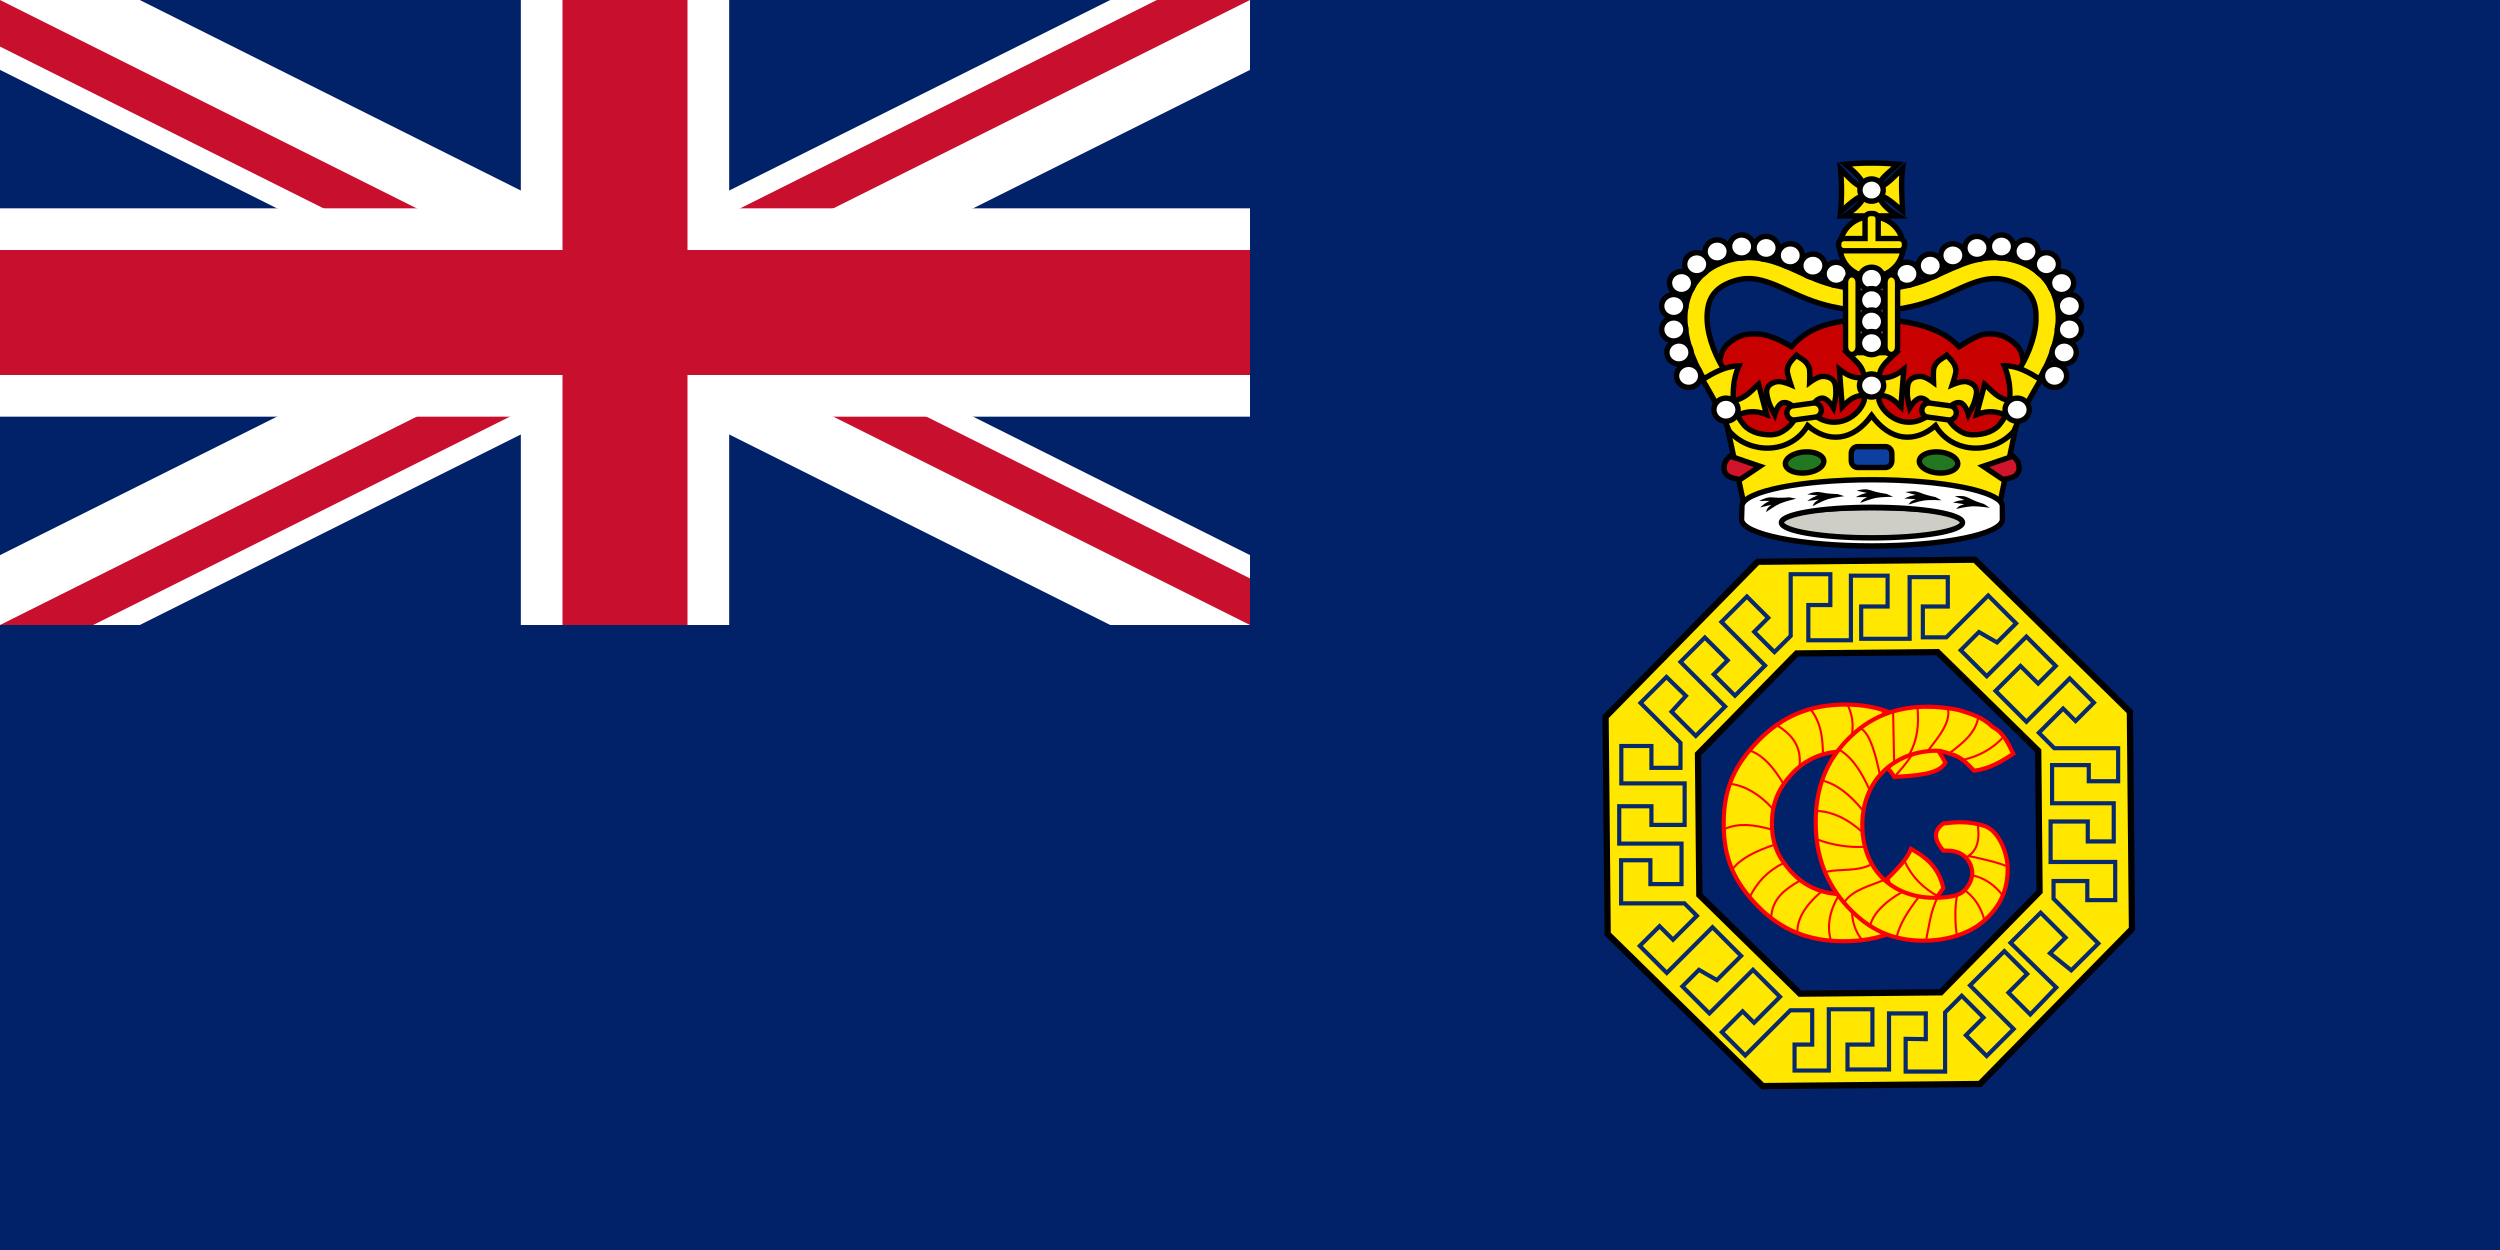 <?xml version="1.0" encoding="UTF-8"?>
<svg id="svg18" width="1200" height="600" version="1.1" viewBox="0 0 120 60" xmlns="http://www.w3.org/2000/svg" xmlns:cc="http://creativecommons.org/ns#" xmlns:dc="http://purl.org/dc/elements/1.1/" xmlns:rdf="http://www.w3.org/1999/02/22-rdf-syntax-ns#">
 <clipPath id="c1">
  <path id="path2" d="M0,0H60V30H0z"/>
 </clipPath>
 <clipPath id="c2">
  <path id="path5" d="m0 0v15h60v15zm0 30h30v-30h30z"/>
 </clipPath>
 <rect id="rect8" width="120" height="60" fill="#012169"/>
 <path id="path10" d="M0,0 60,30M60,0 0,30" clip-path="url(#c1)" stroke="#fff" stroke-width="6"/>
 <path id="path12" d="M0,0 60,30M60,0 0,30" clip-path="url(#c2)" stroke="#c8102e" stroke-width="4"/>
 <path id="path14" d="M0,15H60M30,0V30" stroke="#fff" stroke-width="10"/>
 <path id="path16" d="M0,15H60M30,0V30" stroke="#c8102e" stroke-width="6"/>
 <g id="g1209" transform="translate(0,61.176)">
  <g id="g909" transform="matrix(.131 0 0 .131 43.355 -110.606)">
   <g stroke="#000000" stroke-width="1.975">
    <path id="path8159-0-3-9" d="m355.932 541.882 32.665 3.023 13.29-3.023s6.82-10.604 7.569-16.949c0.345-2.923-0.011-5.537-0.11-8.474-0.051-1.52 1.166-2.932 1.158-4.449-0.014-2.627-0.336-5.51-2.081-7.659-1.388-1.71-4.387-3.786-6.733-4.28-6.71-1.412-9.086 0.958-14.832 4.28-7.458-7.934-19.513-9.477-30.455-10.182-1.051-0.068-2.11-0.071-3.161 0-10.547 0.714-20.533 1.769-27.758 10.182-5.746-3.321-10.82-5.692-17.53-4.28-2.347 0.494-5.345 2.57-6.733 4.28-1.745 2.15-2.087 5.033-2.1 7.659-6e-3 1.518 1.225 2.929 1.178 4.449-0.092 2.937-0.455 5.551-0.11 8.474 0.749 6.345 7.569 16.949 7.569 16.949l13.29 3.023 32.665-3.023z" fill="#c80000"/>
    <path id="path4196-6-5" d="m309.583 471.7c-3.204 0.016-6.584 0.604-10.063 2.023-9.683 3.949-13.457 12.83-13.106 21.334 0.35 8.504 4.04 17.146 8.721 23.817l6.783-4.334c-3.925-5.594-7.079-13.312-7.345-19.776-0.266-6.463 1.542-11.18 8.161-13.88 5.827-2.377 10.155-1.627 15.351 0.293 5.196 1.92 10.858 5.277 17.852 7.353 11.001 3.265 17.442 2.388 17.442 2.388v-7.792s-5.734 0.701-14.993-2.047c-5.725-1.699-11.152-4.872-17.341-7.159-3.095-1.143-6.496-2.029-10.099-2.192-0.45-0.02-0.904-0.03-1.362-0.028zm90.462 0c-0.458-2e-3 -0.914 7e-3 -1.364 0.028-3.603 0.162-7.002 1.048-10.097 2.192-6.189 2.287-11.616 5.46-17.341 7.159-9.259 2.748-14.995 2.047-14.995 2.047v7.792s6.441 0.878 17.442-2.388c6.994-2.076 12.656-5.433 17.852-7.353 5.196-1.92 9.524-2.67 15.351-0.293 6.619 2.7 8.427 7.417 8.161 13.88-0.266 6.463-3.42 14.182-7.345 19.776l6.785 4.334c4.681-6.671 8.37-15.313 8.721-23.817 0.35-8.504-3.425-17.385-13.108-21.334-3.479-1.419-6.857-2.007-10.061-2.023z" color="#000000" fill="#ffe700" style="text-decoration-line:none;text-indent:0;text-transform:none"/>
    <path id="path5055-0-2-2-9-3-7-4-9-7-6-73-7" d="m307.211 463.433a4.423 4.224 0 0 0-4.423 4.225 4.423 4.224 0 0 0 4.423 4.225 4.423 4.224 0 0 0 4.425-4.225 4.423 4.224 0 0 0-4.425-4.225zm95.203 0a4.423 4.224 0 0 0-4.423 4.225 4.423 4.224 0 0 0 4.423 4.225 4.423 4.224 0 0 0 4.423-4.225 4.423 4.224 0 0 0-4.423-4.225zm-86.229 0.521a4.423 4.224 0 0 0-4.423 4.223 4.423 4.224 0 0 0 4.423 4.225 4.423 4.224 0 0 0 4.423-4.225 4.423 4.224 0 0 0-4.423-4.223zm77.255 0a4.423 4.224 0 0 0-4.423 4.223 4.423 4.224 0 0 0 4.423 4.225 4.423 4.224 0 0 0 4.425-4.225 4.423 4.224 0 0 0-4.425-4.223zm-95.201 1.297a4.423 4.224 0 0 0-4.423 4.225 4.423 4.224 0 0 0 4.423 4.225 4.423 4.224 0 0 0 4.423-4.225 4.423 4.224 0 0 0-4.423-4.225zm113.148 0a4.423 4.224 0 0 0-4.423 4.225 4.423 4.224 0 0 0 4.423 4.225 4.423 4.224 0 0 0 4.423-4.225 4.423 4.224 0 0 0-4.423-4.225zm-86.364 1.429a4.423 4.224 0 0 0-4.425 4.225 4.423 4.224 0 0 0 4.425 4.223 4.423 4.224 0 0 0 4.423-4.223 4.423 4.224 0 0 0-4.423-4.225zm59.581 0a4.423 4.224 0 0 0-4.425 4.225 4.423 4.224 0 0 0 4.425 4.223 4.423 4.224 0 0 0 4.423-4.223 4.423 4.224 0 0 0-4.423-4.225zm-93.843 3.245a4.423 4.224 0 0 0-4.423 4.225 4.423 4.224 0 0 0 4.423 4.225 4.423 4.224 0 0 0 4.423-4.225 4.423 4.224 0 0 0-4.423-4.225zm128.103 0a4.423 4.224 0 0 0-4.423 4.225 4.423 4.224 0 0 0 4.423 4.225 4.423 4.224 0 0 0 4.423-4.225 4.423 4.224 0 0 0-4.423-4.225zm-85.548 0.521a4.423 4.224 0 0 0-4.425 4.223 4.423 4.224 0 0 0 4.425 4.225 4.423 4.224 0 0 0 4.423-4.225 4.423 4.224 0 0 0-4.423-4.223zm42.995 0a4.423 4.224 0 0 0-4.425 4.223 4.423 4.224 0 0 0 4.425 4.225 4.423 4.224 0 0 0 4.423-4.225 4.423 4.224 0 0 0-4.423-4.223zm-34.466 2.993a4.423 4.224 0 0 0-4.423 4.225 4.423 4.224 0 0 0 4.423 4.225 4.423 4.224 0 0 0 4.425-4.225 4.423 4.224 0 0 0-4.425-4.225zm25.935 0a4.423 4.224 0 0 0-4.423 4.225 4.423 4.224 0 0 0 4.423 4.225 4.423 4.224 0 0 0 4.423-4.225 4.423 4.224 0 0 0-4.423-4.225zm-82.592 3.368a4.423 4.224 0 0 0-4.425 4.225 4.423 4.224 0 0 0 4.425 4.225 4.423 4.224 0 0 0 4.423-4.225 4.423 4.224 0 0 0-4.423-4.225zm139.251 0a4.423 4.224 0 0 0-4.425 4.225 4.423 4.224 0 0 0 4.425 4.225 4.423 4.224 0 0 0 4.423-4.225 4.423 4.224 0 0 0-4.423-4.225zm-142.106 8.44a4.423 4.224 0 0 0-4.425 4.225 4.423 4.224 0 0 0 4.425 4.223 4.423 4.224 0 0 0 4.423-4.223 4.423 4.224 0 0 0-4.423-4.225zm144.961 0a4.423 4.224 0 0 0-4.425 4.225 4.423 4.224 0 0 0 4.425 4.223 4.423 4.224 0 0 0 4.423-4.223 4.423 4.224 0 0 0-4.423-4.225zm-144.961 8.568a4.423 4.224 0 0 0-4.425 4.225 4.423 4.224 0 0 0 4.425 4.225 4.423 4.224 0 0 0 4.423-4.225 4.423 4.224 0 0 0-4.423-4.225zm144.961 0a4.423 4.224 0 0 0-4.423 4.225 4.423 4.224 0 0 0 4.423 4.225 4.423 4.224 0 0 0 4.423-4.225 4.423 4.224 0 0 0-4.423-4.225zm-143.058 8.44a4.423 4.224 0 0 0-4.423 4.225 4.423 4.224 0 0 0 4.423 4.225 4.423 4.224 0 0 0 4.423-4.225 4.423 4.224 0 0 0-4.423-4.225zm141.154 0a4.423 4.224 0 0 0-4.423 4.225 4.423 4.224 0 0 0 4.423 4.225 4.423 4.224 0 0 0 4.425-4.225 4.423 4.224 0 0 0-4.425-4.225zm-137.62 8.568a4.423 4.224 0 0 0-4.423 4.225 4.423 4.224 0 0 0 4.423 4.225 4.423 4.224 0 0 0 4.425-4.225 4.423 4.224 0 0 0-4.425-4.225zm134.086 0a4.423 4.224 0 0 0-4.423 4.225 4.423 4.224 0 0 0 4.423 4.225 4.423 4.224 0 0 0 4.423-4.225 4.423 4.224 0 0 0-4.423-4.225z" fill="#ffffff"/>
   </g>
   <g fill="#ffe700" stroke="#000000">
    <path id="rect3114-3" d="m301.535 531.811c12.346 9.411 21.678 10.186 26.639-1.559 8.88 5.368 17.759 6.442 26.639-1.559 8.88 8.551 17.759 7.806 26.639 1.559 3.198 12.457 12.358 12.388 26.639 1.559l-6.255 29.819-93.837 0.265z" stroke-width="1.975"/>
    <path id="path9959-7-7-9-7-9-2-5" d="m343.307 537.409c-4.094 0.534-8.306-0.954-11.903-4.141-3.082 5.25-8.382 7.954-13.869 8.233-5.406 0.275-10.994-1.806-14.819-6.128-1.166-2.793-2.346-5.428-3.42-7.488-2.091-4.011-6.428-11.47-6.428-11.47 4.359-2.65 8.147-4.781 13.329-5.091-2.226 5.29-2.071 8.989-2.116 12.821 4.665-0.716 6.807-3.872 9.309-6.033l2.962 11.124c-4.67-1.849-7.783-0.924-10.79 0.188 0 0 1.928 3.358 3.385 4.525 1.667 1.335 3.506 2.099 5.713 2.451 2.087 0.334 4.44 0.448 6.347-0.377 4.018-1.739 6.066-5.531 5.501-5.279 0 0 0.403-3.327-0.635-4.525-0.777-0.897-2.372-1.625-3.597-1.32-1.931 0.481-2.962 4.337-2.962 4.337s-1.856-3.282-2.327-5.091c-0.415-1.593-1.035-3.441-0.212-4.902 0.614-1.091 2.039-1.851 3.385-2.074 1.783-0.295 5.078 1.131 5.078 1.131s-0.984-2.956-1.269-4.525c-0.147-0.806 0.072-1.885 0.423-2.64 0.802-1.724 2.078-2.636 2.891-3.622 1.087 0.966 2.426 1.312 3.678 2.808 0.548 0.655 1.058 1.652 1.138 2.466 0.156 1.584 0.018 4.664 0.018 4.664s2.801-2.104 4.61-2.209c1.366-0.079 2.957 0.346 3.853 1.269 1.201 1.236 1.11 3.163 1.147 4.798 0.042 1.857-0.852 5.444-0.852 5.444s-2.063-3.511-4.067-3.555c-1.271-0.028-2.617 1.028-3.122 2.067-0.675 1.389 0.633 4.525 0.633 4.525 7.917 5.507 16.109-0.141 17.789-5.646v-2.074c-3.315 0.407-4.725 0.926-8.04 4.337l-1.058-13.764c3.174 2.557 5.924 3.476 9.098 3.017-0.298-3.999-2.684-5.694-6.347-9.193 5.971-1.426 12.326-1.78 18.103 0-3.664 3.499-6.049 5.194-6.347 9.193 3.174 0.459 5.924-0.46 9.098-3.017l-1.058 13.764c-3.315-3.411-4.725-3.93-8.04-4.337v2.074c1.68 5.505 9.872 11.154 17.789 5.646 0 0 1.308-3.137 0.633-4.525-0.506-1.04-1.851-2.095-3.122-2.067-2.004 0.044-4.067 3.555-4.067 3.555s-0.893-3.588-0.852-5.444c0.037-1.635-0.054-3.562 1.147-4.798 0.896-0.923 2.487-1.348 3.854-1.269 1.809 0.105 4.61 2.209 4.61 2.209s-0.138-3.08 0.018-4.664c0.08-0.814 0.59-1.811 1.138-2.466 1.253-1.496 2.591-1.842 3.678-2.808 0.813 0.986 2.09 1.898 2.891 3.622 0.351 0.755 0.57 1.833 0.423 2.64-0.286 1.569-1.269 4.525-1.269 4.525s3.295-1.426 5.078-1.131c1.346 0.222 2.771 0.983 3.385 2.074 0.823 1.462 0.204 3.309-0.212 4.902-0.472 1.809-2.327 5.091-2.327 5.091s-1.032-3.855-2.962-4.337c-1.224-0.305-2.82 0.423-3.597 1.32-1.038 1.198-0.635 4.525-0.635 4.525-0.565-0.252 1.483 3.54 5.501 5.279 1.907 0.825 4.26 0.711 6.347 0.377 2.206-0.353 4.046-1.116 5.713-2.451 1.457-1.167 3.385-4.525 3.385-4.525-3.008-1.112-6.121-2.038-10.79-0.188l2.962-11.124c2.503 2.161 4.645 5.317 9.309 6.033-0.045-3.832 0.11-7.531-2.116-12.821 5.029 0.017 9.161 2.551 13.329 5.091 0 0-4.337 7.459-6.428 11.47-1.074 2.06-2.254 4.695-3.42 7.488-3.825 4.322-9.413 6.402-14.819 6.128-5.487-0.279-10.788-2.983-13.869-8.233-3.597 3.186-7.809 4.675-11.903 4.141-4.052-0.529-7.988-3.039-11.506-7.846-3.518 4.807-7.454 7.317-11.506 7.846z" stroke-width="1.975"/>
    <path id="rect4084-3-7" d="m333.988 525.002c-0.168-0.012-0.34-8e-3 -0.513 0.016l-7.555 1.029c-1.385 0.189-2.329 1.487-2.116 2.91 0.213 1.423 1.499 2.416 2.885 2.227l7.555-1.029c1.385-0.189 2.329-1.485 2.116-2.908-0.186-1.245-1.195-2.162-2.372-2.245zm41.65 0c-1.177 0.083-2.184 1-2.37 2.245-0.213 1.423 0.731 2.72 2.116 2.908l7.553 1.029c1.385 0.189 2.672-0.806 2.885-2.229 0.213-1.423-0.731-2.72-2.116-2.908l-7.555-1.029c-0.173-0.024-0.345-0.028-0.513-0.016z" stroke-width="1.975"/>
   </g>
   <g stroke="#000000">
    <g>
     <path id="rect4615-0-5-7" d="m349.744 540.97h10.138c1.314 0 2.372 1.09 2.372 2.445v2.773c0 1.354-1.058 2.445-2.372 2.445h-10.138c-1.314 0-2.372-1.09-2.372-2.445v-2.773c0-1.354 1.058-2.445 2.372-2.445z" fill="#0c3fa0" stroke-width="1.975"/>
     <path id="path4613-2-8-0" d="m330.741 542.909a3.845 7.061 84.981 0 0-1.406 0.113 3.845 7.061 84.981 0 0-6.038 4.708 3.845 7.061 84.981 0 0 7.919 2.817 3.845 7.061 84.981 0 0 6.038-4.708 3.845 7.061 84.981 0 0-6.513-2.93zm48.144 0a7.061 3.845 5.019 0 0-6.513 2.93 7.061 3.845 5.019 0 0 6.04 4.708 7.061 3.845 5.019 0 0 7.917-2.817 7.061 3.845 5.019 0 0-6.038-4.708 7.061 3.845 5.019 0 0-1.406-0.113z" fill="#217821" stroke-width="1.975"/>
     <path id="path4611-3-79-1" d="m302.993 544.467s-1.671 1.421-1.986 2.651c-0.436 1.702-0.426 2.879 0.794 4.245 1.088 1.217 4.888 1.651 4.888 1.651l7.216-4.835zm103.643 0-10.914 3.712 7.216 4.835s3.8-0.434 4.888-1.651c1.22-1.365 1.23-2.543 0.794-4.245-0.315-1.23-1.984-2.651-1.984-2.651z" fill="#cf142b" stroke-width="1.975"/>
     <path id="path5055-0-2-2-9-3-7-6-96" d="m354.813 514.356a4.423 4.224 0 0 0-4.423 4.225 4.423 4.224 0 0 0 4.423 4.223 4.423 4.224 0 0 0 4.423-4.223 4.423 4.224 0 0 0-4.423-4.225zm-53.347 8.865a4.423 4.224 0 0 0-4.423 4.225 4.423 4.224 0 0 0 4.423 4.225 4.423 4.224 0 0 0 4.423-4.225 4.423 4.224 0 0 0-4.423-4.225zm106.694 0a4.423 4.224 0 0 0-4.423 4.225 4.423 4.224 0 0 0 4.423 4.225 4.423 4.224 0 0 0 4.425-4.225 4.423 4.224 0 0 0-4.425-4.225z" fill="#ffffff" stroke-width="1.975"/>
    </g>
    <path id="ellipse5195-3" d="m394.334 568.979c1e-5 3.091-17.638 5.597-39.397 5.597s-39.397-2.506-39.397-5.597c-1e-5 -3.091 17.638-5.597 39.397-5.597s39.397 2.506 39.397 5.597z" fill="#cecec6" stroke-width="1.975"/>
   </g>
   <path id="path5199-3" d="m321.772 568.805c0 3.09 14.857 5.597 33.184 5.597 18.33 0 33.187-2.506 33.187-5.597 0-3.093-14.857-5.597-33.187-5.597-18.325 0-33.184 2.504-33.184 5.597zm-14.445-6.19c0.654-5.271 21.649-9.502 47.632-9.502 25.983 0 47.124 4.231 47.779 9.502-3e-3 0.891-3e-3 1.751-6e-4 2.584 3e-3 0.833 8e-3 1.638 0.017 2.419 0 5.388-21.397 9.754-47.795 9.754-26.396 0-47.793-4.368-47.793-9.754z" fill="#ffffff" stroke="#000000" stroke-width="1.975"/>
   <g>
    <path id="path9729-9-0-8-3" d="m352.67 556.614c-1.39-0.04-3.361 0.491-3.361 0.491l3.758 0.824s-1.085 0.259-1.902 0.537c-0.584 0.199-2.173 1.024-2.173 1.024l4.269-0.019s-1.232 0.558-1.724 0.987c-0.374 0.327-0.887 1.168-0.887 1.168s3.777-1.49 5.773-1.869c2.055-0.39 6.276-0.396 6.276-0.396l-2.373-1.066s-2.264-0.295-4.184-0.818c-1.097-0.299-2.381-0.833-3.473-0.864zm16.864 0.722c-1.147 0.068-2.274 0.302-2.274 0.302l3.699 1.035s-1.1 0.199-1.934 0.431c-0.596 0.166-2.236 0.899-2.236 0.899l4.261 0.221s-1.265 0.488-1.783 0.889c-0.395 0.305-0.962 1.116-0.962 1.116s3.866-1.276 5.884-1.543c2.076-0.274 6.29-0.042 6.29-0.042l-2.3-1.197s-2.24-0.422-4.123-1.051c-1.076-0.36-2.322-0.965-3.41-1.058-0.346-0.029-0.73-0.025-1.112-2e-3zm-35.035 0.264c-1.384 0.125-3.266 0.883-3.266 0.883l3.844 0.373s-1.041 0.387-1.813 0.76c-0.552 0.267-2.015 1.272-2.015 1.272l4.231-0.525s-1.145 0.699-1.573 1.182c-0.326 0.368-0.718 1.264-0.718 1.264s3.538-1.925 5.466-2.538c1.984-0.631 6.173-1.137 6.173-1.137l-2.502-0.777s-2.287-0.024-4.263-0.314c-1.13-0.166-2.477-0.542-3.564-0.443zm53.112 1.459c-1.148-0.043-2.294 0.083-2.294 0.083l3.56 1.384s-1.114 0.091-1.969 0.241c-0.611 0.108-2.325 0.679-2.325 0.679l4.214 0.631s-1.312 0.363-1.872 0.712c-0.427 0.266-1.083 1.018-1.083 1.018s3.988-0.899 6.025-0.97c2.096-0.073 6.26 0.562 6.26 0.562l-2.153-1.411s-2.181-0.633-3.982-1.441c-1.03-0.461-2.202-1.184-3.274-1.38-0.341-0.063-0.724-0.094-1.106-0.108zm-62.974 0.5s-2.273 0.225-4.273 0.15c-1.143-0.043-2.528-0.272-3.596-0.056-1.359 0.274-3.131 1.232-3.131 1.232l3.863-0.046s-0.986 0.495-1.706 0.949c-0.514 0.325-1.841 1.482-1.841 1.482l4.136-0.978s-1.049 0.816-1.413 1.343c-0.278 0.401-0.554 1.334-0.554 1.334s3.272-2.297 5.11-3.114c1.892-0.841 5.987-1.797 5.987-1.797l-2.583-0.5z" fill="#000000"/>
    <g stroke="#000000" stroke-width="1.975">
     <path id="rect8501-3-1" d="m354.863 437.08c-3.208-2e-3 -6.417 0.139-9.626 0.428 3.158 2.707 6.398 5.388 7.161 8.828-3.647-1.051-6.206-4.265-8.951-7.111 0.444 5.227 0.502 10.453 0 15.68 2.849-2.311 5.401-5.14 8.951-6.232-1.208 3.26-4.14 5.612-7.373 7.771h19.532c-3.564-2.086-6.293-4.557-7.4-7.771 3.726 0.983 6.164 3.761 9.022 5.951-0.211-5.18-0.681-10.36 0-15.539-2.876 2.573-5.285 5.705-9.022 7.252 0.292-3.513 4.431-6.005 7.329-8.828-3.208-0.281-6.415-0.426-9.624-0.428zm-0.05 19.612a11.564 11.044 0 0 0-11.564 11.045 11.564 11.044 0 0 0 11.564 11.043 11.564 11.044 0 0 0 11.564-11.043 11.564 11.044 0 0 0-11.564-11.045z" fill="#ffe700"/>
     <path id="rect8099-8-7-5" d="m354.344 455.567c-1.066 0-1.921 0.816-1.921 1.834v7.331h-7.711c-1.066 0-1.956 0.816-1.956 1.834v0.82c0 1.018 0.89 1.834 1.956 1.834h20.237c1.066 0 1.921-0.816 1.921-1.834v-0.82c0-1.018-0.855-1.834-1.921-1.834h-7.711v-7.331c0-1.018-0.855-1.834-1.921-1.834z" fill="#ffe700"/>
     <path id="rect5769-1-5" d="m349.882 479.312h9.863c1.921 0 3.468 1.594 3.468 3.575v20.084c0 1.98-1.547 3.575-3.468 3.575h-9.863c-1.921 0-3.468-1.594-3.468-3.575v-20.084c0-1.98 1.547-3.575 3.468-3.575z" fill="#f7d917"/>
     <path id="rect5556-1-8" d="m347.585 478.022c-1.279 0-2.308 1.244-2.308 2.788v23.621c0 1.544 1.029 2.786 2.308 2.786 1.279 0 2.31-1.242 2.31-2.786v-23.621c0-1.544-1.031-2.788-2.31-2.788zm14.456 0c-1.279 0-2.308 1.244-2.308 2.788v23.621c0 1.544 1.029 2.786 2.308 2.786 1.279 0 2.308-1.242 2.308-2.786v-23.621c0-1.544-1.029-2.788-2.308-2.788z" fill="#ffe700"/>
    </g>
   </g>
   <g fill="#ffffff" stroke="#000000">
    <g stroke-width="1.975">
     <path id="path5055-0-2-2-9-3-7-4-9-7-6-0-4" d="m350.39 479.473a4.423 4.224 0 0 0 4.423 4.224 4.423 4.224 0 0 0 4.423-4.224 4.423 4.224 0 0 0-4.423-4.224 4.423 4.224 0 0 0-4.423 4.224z"/>
     <path id="path5055-0-2-2-9-3-7-4-9-7-6-0-9-4" d="m350.39 487.311a4.423 4.224 0 0 0 4.423 4.224 4.423 4.224 0 0 0 4.423-4.224 4.423 4.224 0 0 0-4.423-4.224 4.423 4.224 0 0 0-4.423 4.224z"/>
     <path id="path5055-0-2-2-9-3-7-4-9-7-6-0-97-8" d="m350.39 495.149a4.423 4.224 0 0 0 4.423 4.224 4.423 4.224 0 0 0 4.423-4.224 4.423 4.224 0 0 0-4.423-4.224 4.423 4.224 0 0 0-4.423 4.224z"/>
     <path id="path5055-0-2-2-9-3-7-4-9-7-6-0-5-3" d="m350.39 503.045a4.423 4.224 0 0 0 4.423 4.224 4.423 4.224 0 0 0 4.423-4.224 4.423 4.224 0 0 0-4.423-4.224 4.423 4.224 0 0 0-4.423 4.224z"/>
    </g>
    <path id="path5055-0-7-8-8" d="m350.555 446.974a4.259 4.067 0 0 0 4.259 4.067 4.259 4.067 0 0 0 4.259-4.067 4.259 4.067 0 0 0-4.259-4.067 4.259 4.067 0 0 0-4.259 4.067z" stroke-width="1.975"/>
   </g>
  </g>
  <g id="g1137">
   <g id="g907" transform="translate(-42.658)">
    <path id="path895" transform="scale(.1)" d="m1374.498-343.109-104.24 1.004-73 74.418 1.002 104.242 74.418 73 104.242-1.004 73-74.418-1.004-104.242zm-17.873 44.354 48.291 47.371 0.65 67.645-47.371 48.291-67.643 0.65-48.293-47.371-0.65-67.645 47.371-48.291z" fill="#ffe700" stroke="#000000" stroke-linecap="round" stroke-width="3"/>
    <path id="path902" d="m142.079-14.6-1.022-0.822 0.748-0.748-1.196-1.196-1.445 1.445 2.193 2.143-1.246 1.296-1.047-1.047 0.897-0.897-1.096-1.096-1.645 1.645 2.093 2.093-1.296 1.296-0.997-0.997 0.847-0.847-1.047-1.047-0.797 0.797v2.841h-1.894v-1.57l0.967 0.015v-1.236l-1.765-1e-6v2.691h-1.993v-1.196h1.196v-1.694h-2.093v2.94l-1.645-1e-6 -1e-5 -1.246h0.847v-1.645l-1.047-1e-6 -2.168 2.168-1.121-1.121 0.997-0.997 0.548 0.548 1.246-1.246-1.296-1.296-2.093 2.093-1.296-1.296 0.797-0.797 0.857 0.495 1.164-1.164-1.374-1.374-2.193 2.193-1.296-1.296 0.947-0.947 0.648 0.648 1.146-1.146-0.598-0.598-3.04 1e-6v-2.071h1.405v1.146h1.495v-1.944h-2.99v-1.794h1.545v0.897h1.595v-1.993h-3.04v-1.794h1.445v1.047h1.395v-1.196l-1.919-1.919 1.246-1.246 0.935 0.908-0.691 0.759 1.162 1.162 1.409-1.409-2.143-2.143 1.171-1.171 1.096 1.096-0.673 0.673 1.022 1.022 1.445-1.445-2.093-2.093 1.221-1.221 1.022 1.022-0.673 0.673 0.972 0.972 0.781-0.777v-2.96h1.903v1.48h-1.057v1.691h2.044v-3.101h1.762v1.48h-1.269v1.55h2.326v-2.96h1.832v1.41h-1.198v1.48h1.128l2.009-2.009 1.339 1.339-0.916 0.916-0.867-0.501-0.874 0.874 1.248 1.248 1.903-1.903 1.41 1.41-0.846 0.846-0.846-0.846-1.198 1.198 1.48 1.48 2.079-2.079 1.163 1.163-0.881 0.881-0.599-0.599-1.163 1.163 0.74 0.74h3.066v1.586h-1.41v-0.775h-1.762v1.832h2.96v1.832h-1.246l-7e-4 -0.956h-1.784v1.942h3.101v1.832h-1.339v-0.916h-1.621v0.846l2.15 2.15z" fill="none" stroke="#08296b" stroke-width=".2"/>
   </g>
   <g id="g1089" transform="translate(.295 -.223)">
    <g id="g1022" transform="translate(-25.116)">
     <g id="text911" fill="#000000" aria-label="C">
      <path id="path913" d="m113.393-27.134c-1.686 0-3.022 0.557-4.161 1.721-1.133 1.163-1.674 2.277-1.674 4.001 0 1.713 0.531 2.811 1.638 3.954 3.9e-4 4.04e-4 1e-3 -4.05e-4 2e-3 0 3.9e-4 4.06e-4 -4e-4 0.002 0 2e-3 1.113 1.136 2.431 1.682 4.106 1.682 1.662 0 2.908-0.488 3.888-1.467v-2e-3c0.33-0.328 0.638-0.679 0.908-1.077-0.227-1.035-0.861-1.501-1.551-1.888-0.204 0.502-0.56 0.851-0.935 1.238-0.602 0.627-1.446 0.936-2.366 0.936-0.931 0-1.795-0.364-2.422-1.043-1e-3 -6.63e-4 -2e-3 -0.001-4e-3 -2e-3 -0.626-0.684-0.947-1.346-0.947-2.333 0-1.015 0.321-1.696 0.955-2.395 1e-3 -0.001 2e-3 -0.003 4e-3 -0.004 0.639-0.698 1.52-1.072 2.47-1.072 0.747 0 1.452 0.228 2.004 0.689 0.176 0.147 0.317 0.332 0.44 0.538 1.02-0.079 2.114-0.105 2.454-0.683-0.222-0.433-0.475-0.81-0.769-1.115-1.09-1.135-2.383-1.68-4.04-1.68z" fill="#ffe700" stroke="#ff0000" stroke-width=".2"/>
     </g>
     <g fill="none" stroke="#ff0000" stroke-width=".1px">
      <path id="path919" d="m115.748-23.657c0.566-0.644 1.146-1.279 1.259-2.181"/>
      <path id="path921" d="m114.593-24.618c0.385-0.644 0.679-1.34 0.602-2.248"/>
      <path id="path923" d="m113.497-24.892c0.283-0.748 0.378-1.495 0-2.243"/>
      <path id="path925" d="m112.326-24.693c-0.02-0.755-0.05-1.509-0.589-2.2"/>
      <path id="path927" d="m111.204-24.219c0.089-0.953-0.413-1.511-1.117-1.935"/>
      <path id="path929" d="m110.4-23.373c-0.428-0.704-0.906-1.291-1.533-1.533"/>
      <path id="path931" d="m109.907-22.139c-0.626-0.688-1.312-1.105-2.071-1.196"/>
      <path id="path933" d="m109.801-21.153c-0.766-0.205-1.52-0.321-2.22 0"/>
      <path id="path935" d="m110.013-20.413c-0.907 0.301-1.641 0.666-2.018 1.165"/>
      <path id="path937" d="m110.427-19.523c-0.797 0.389-1.279 0.958-1.612 1.612"/>
      <path id="path939" d="m109.836-16.907c0.053-0.922 0.684-1.382 1.392-1.78"/>
      <path id="path943" d="m112.25-18.158c-0.91 0.788-1.172 1.411-1.156 2.002"/>
      <path id="path945" d="m113.114-18.034c-0.5 0.831-0.618 1.592-0.388 2.29"/>
      <path id="path947" d="m113.801-18.034c-0.175 0.82-0.101 1.564 0.388 2.185"/>
      <path id="path949" d="m114.77-18.369c-0.127 0.959 0.229 1.637 0.899 2.132"/>
      <path id="path951" d="m115.457-18.845c0.18 0.93 0.715 1.505 1.357 1.973"/>
      <path id="path953" d="m116.25-19.602c0.355 0.773 0.916 1.299 1.603 1.674"/>
     </g>
    </g>
    <g id="g1045" stroke="#ff0000">
     <g id="text957" fill="#ffe700" stroke-width="1.235" aria-label="G">
      <path id="path959" transform="translate(-.493 -.106)" d="m92.742-26.926c-1.581 0-2.812 0.508-3.854 1.57-1.035 1.062-1.537 2.334-1.537 3.971 0 1.632 0.5 2.939 1.527 4.057 1.028 1.118 2.186 1.635 3.643 1.635 1.109 0 2.241-0.328 2.973-1.01 6.65e-4 -6.68e-4 2e-3 -2e-3 2e-3 -2e-3 0.738-0.683 1.07-1.439 1.07-2.441 0-0.747-0.425-1.864-1.161-2.072-0.726-0.221-1.332-0.173-1.927-0.1-0.531 0.381-0.406 0.827 0 1.301h0.139c0.257 0 0.526 0.026 0.799 0.209 0.273 0.183 0.451 0.568 0.451 0.865 0 0.362-0.244 0.791-0.559 0.975s-0.91 0.215-1.249 0.215c-0.986 0-1.882-0.32-2.521-0.967-0.64-0.648-0.949-1.547-0.949-2.541 0-0.989 0.341-1.895 1.008-2.555l0.004-0.004c0.672-0.657 1.582-0.992 2.574-0.992 0.269 0 0.552 0.145 0.826 0.209 0.524 0.225 0.678 0.496 0.959 0.752 0.753-0.1 1.316-0.452 1.874-0.812-0.243-0.488-0.442-1.006-0.985-1.285-0.506-0.497-1.049-0.627-1.587-0.805-0.447-0.113-1.164-0.172-1.521-0.172z" fill="#ffe700" stroke="#ff0000" stroke-width=".2"/>
     </g>
     <g fill="none" stroke-width=".1px">
      <path id="path965" d="m93.987-24.493c0.72-0.176 1.36-0.512 1.881-1.086"/>
      <path id="path967" d="m93.264-24.792c0.65-0.48 1.267-0.978 1.395-1.719"/>
      <path id="path969" d="m92.267-24.942c0.485-0.645 1.049-1.285 0.947-1.968"/>
      <path id="path971" d="m91.354-24.748c0.385-0.659 0.469-1.445 0.39-2.237"/>
      <path id="path973" d="m90.623-24.369-0.05-2.492"/>
      <path id="path975" d="m89.937-23.794c-0.205-0.916-0.447-1.92-0.909-2.194"/>
      <path id="path977" d="m89.448-23.031c-0.353-0.775-0.788-1.552-1.466-1.936"/>
      <path id="path979" d="m89.103-22.076c-0.623-0.764-1.246-1.229-1.869-1.395"/>
      <path id="path981" d="m89.047-21.056c-0.632-0.563-1.348-0.937-2.112-0.97"/>
      <path id="path983" d="m89.228-20.307c-0.733 0.04-1.493-0.056-2.292-0.349"/>
      <path id="path985" d="m89.527-19.46c-0.668 0.353-1.51 0.206-2.143 0.349"/>
      <path id="path987" d="m90.199-18.738c-0.716 0.305-1.56 0.484-1.968 1.096"/>
      <path id="path989" d="m90.972-18.115c-0.719 0.412-1.298 0.928-1.488 1.539"/>
      <path id="path991" d="m91.819-17.915c-0.524 0.678-0.944 1.332-1.071 1.944"/>
      <path id="path993" d="m92.716-17.89c-0.343 0.662-0.423 1.417-0.573 2.143"/>
      <path id="path995" d="m93.638-17.965c-0.121 0.71-0.077 1.375 0 2.018"/>
      <path id="path997" d="m94.061-18.189c0.538 0.425 0.754 0.904 0.897 1.395"/>
      <path id="path999" d="m94.385-18.937c0.591 0.131 1.079 0.467 1.47 0.997"/>
      <path id="path1001" d="m96.005-19.36c0-0.104-1.645-0.494-1.819-0.498 0.334-0.242 0.575-0.619 0.449-1.52"/>
     </g>
    </g>
   </g>
  </g>
 </g>
</svg>
